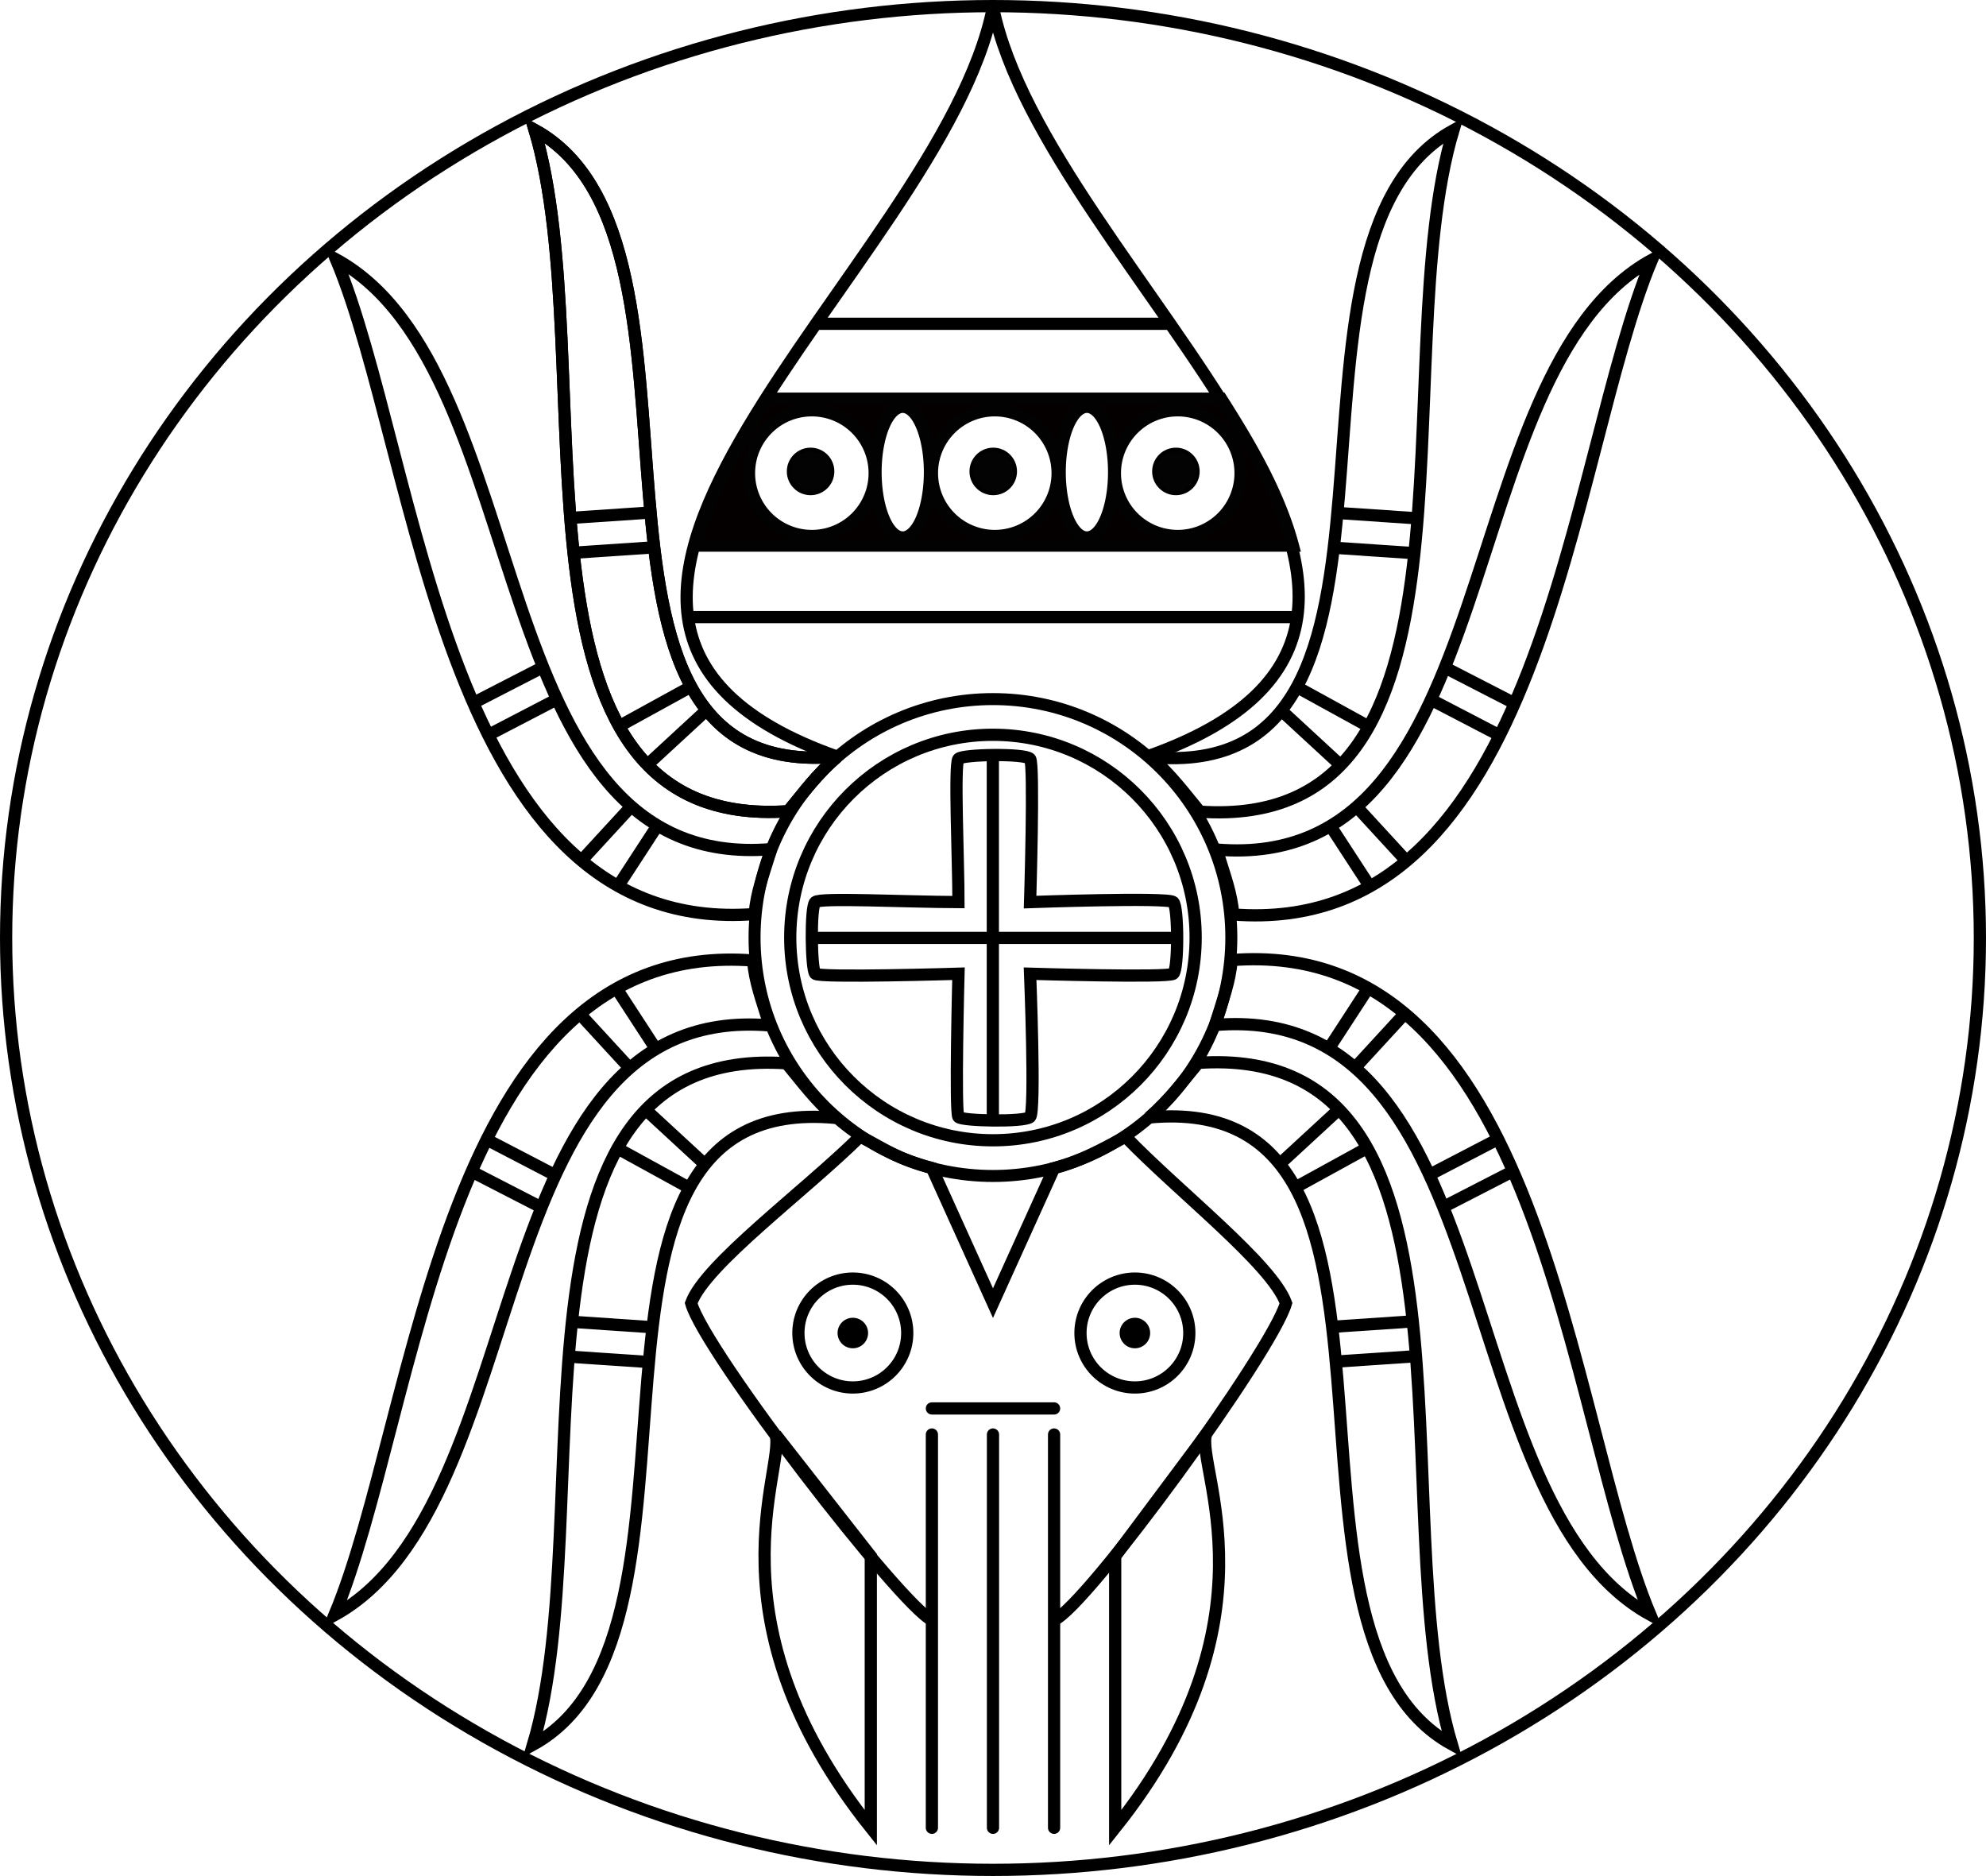 <?xml version="1.0" encoding="UTF-8" standalone="no"?>
<!-- Created with Inkscape (http://www.inkscape.org/) -->

<svg
   xmlns:dc="http://purl.org/dc/elements/1.1/"
   xmlns:cc="http://creativecommons.org/ns#"
   xmlns:rdf="http://www.w3.org/1999/02/22-rdf-syntax-ns#"
   xmlns:svg="http://www.w3.org/2000/svg"
   xmlns="http://www.w3.org/2000/svg"
   xmlns:sodipodi="http://sodipodi.sourceforge.net/DTD/sodipodi-0.dtd"
   xmlns:inkscape="http://www.inkscape.org/namespaces/inkscape"
   width="162.538mm"
   height="153.501mm"
   viewBox="0 0 162.538 153.501"
   version="1.1"
   id="svg8"
   inkscape:version="0.92.1 15371"
   sodipodi:docname="medallion-spider-with-cross.svg">
  <defs
     id="defs2" />
  <sodipodi:namedview
     id="base"
     pagecolor="#ffffff"
     bordercolor="#666666"
     borderopacity="1.0"
     inkscape:pageopacity="0.0"
     inkscape:pageshadow="2"
     inkscape:zoom="1.4142136"
     inkscape:cx="322.64943"
     inkscape:cy="489.64518"
     inkscape:document-units="mm"
     inkscape:current-layer="layer1"
     showgrid="false"
     inkscape:pagecheckerboard="true"
     showguides="true"
     inkscape:guide-bbox="true"
     inkscape:measure-start="311.574,831.786"
     inkscape:measure-end="446.607,832.5"
     inkscape:window-width="3104"
     inkscape:window-height="1770"
     inkscape:window-x="96"
     inkscape:window-y="30"
     inkscape:window-maximized="1"
     fit-margin-top="0"
     fit-margin-left="0"
     fit-margin-right="0"
     fit-margin-bottom="0">
    <sodipodi:guide
       position="81.268,76.751"
       orientation="0,1"
       id="guide4489"
       inkscape:locked="false" />
    <sodipodi:guide
       position="45.019,127.007"
       orientation="0,1"
       id="guide4501"
       inkscape:locked="false" />
    <sodipodi:guide
       position="45.019,121.007"
       orientation="0,1"
       id="guide5"
       inkscape:locked="false" />
    <sodipodi:guide
       position="45.019,109.007"
       orientation="0,1"
       id="guide7"
       inkscape:locked="false" />
    <sodipodi:guide
       position="45.019,103.007"
       orientation="0,1"
       id="guide9"
       inkscape:locked="false" />
    <sodipodi:guide
       position="71.268,140.596"
       orientation="1,0"
       id="guide4490"
       inkscape:locked="false" />
    <sodipodi:guide
       position="76.268,140.596"
       orientation="1,0"
       id="guide12"
       inkscape:locked="false" />
    <sodipodi:guide
       position="81.268,140.596"
       orientation="1,0"
       id="guide11"
       inkscape:locked="false" />
    <sodipodi:guide
       position="86.268,140.596"
       orientation="1,0"
       id="guide13"
       inkscape:locked="false" />
    <sodipodi:guide
       position="91.268,140.596"
       orientation="1,0"
       id="guide15"
       inkscape:locked="false" />
    <sodipodi:guide
       position="58.096,133.197"
       orientation="0,1"
       inkscape:locked="false"
       id="guide4512" />
    <sodipodi:guide
       position="82.396,3.944"
       orientation="0,1"
       id="guide4548"
       inkscape:locked="false" />
    <sodipodi:guide
       position="87.984,131.56"
       orientation="0,1"
       id="guide4601"
       inkscape:locked="false" />
    <sodipodi:guide
       position="85.552,137.22"
       orientation="1,0"
       id="guide4603"
       inkscape:locked="false" />
    <sodipodi:guide
       position="77.016,137.103"
       orientation="1,0"
       id="guide4605"
       inkscape:locked="false" />
  </sodipodi:namedview>
  <g
     inkscape:label="Layer 1"
     inkscape:groupmode="layer"
     id="layer1"
     transform="translate(1.268,-50.507)">
    <circle
       style="fill:none;fill-opacity:1;fill-rule:nonzero;stroke:#000000;stroke-width:0.981;stroke-linecap:round;stroke-linejoin:miter;stroke-miterlimit:4;stroke-dasharray:none;stroke-dashoffset:0;stroke-opacity:1;paint-order:normal"
       id="path4485"
       cx="79.996"
       cy="127.219"
       r="19.51" />
    <path
       style="fill:none;stroke:#000000;stroke-width:1;stroke-linecap:butt;stroke-linejoin:miter;stroke-miterlimit:4;stroke-dasharray:none;stroke-opacity:1"
       d="M 67.253,112.418 C 35,101.067 75.748,72.447 80,51.09 c 4.309,21.347 45,49.977 12.577,61.328"
       id="path4493"
       inkscape:connector-curvature="0"
       sodipodi:nodetypes="ccc" />
    <ellipse
       style="fill:none;fill-opacity:1;fill-rule:nonzero;stroke:#000000;stroke-width:1;stroke-linecap:round;stroke-linejoin:miter;stroke-miterlimit:4;stroke-dasharray:none;stroke-dashoffset:0;stroke-opacity:1;paint-order:normal"
       id="path4497"
       cx="80.001"
       cy="127.257"
       rx="80.769"
       ry="76.25" />
    <path
       style="fill:none;stroke:#000000;stroke-width:1;stroke-linecap:butt;stroke-linejoin:miter;stroke-miterlimit:4;stroke-dasharray:none;stroke-opacity:1"
       d="m 67.253,112.418 c -24.769,2.325 -8.038,-42.086 -24.771,-51.294 5.689,19.093 -3.778,57.44 20.753,55.761 1.303,-1.571 2.318,-2.978 4.018,-4.467"
       id="path4502"
       inkscape:connector-curvature="0"
       sodipodi:nodetypes="cccc" />
    <g
       id="g4561">
      <g
         inkscape:transform-center-y="-34.006954"
         inkscape:transform-center-x="33.253067"
         id="g4514">
        <path
           style="fill:none;stroke:#000000;stroke-width:1;stroke-linecap:butt;stroke-linejoin:miter;stroke-miterlimit:4;stroke-dasharray:none;stroke-opacity:1"
           d="M 51.858,112.949 56.538,108.633"
           id="path4504"
           inkscape:connector-curvature="0"
           sodipodi:nodetypes="cc" />
        <path
           sodipodi:nodetypes="cc"
           inkscape:connector-curvature="0"
           id="path4506"
           d="m 49.639,109.793 5.58,-3.065"
           style="fill:none;stroke:#000000;stroke-width:1;stroke-linecap:butt;stroke-linejoin:miter;stroke-miterlimit:4;stroke-dasharray:none;stroke-opacity:1" />
        <path
           sodipodi:nodetypes="cc"
           inkscape:connector-curvature="0"
           id="path4508"
           d="m 45.797,95.726 6.352,-0.429"
           style="fill:none;stroke:#000000;stroke-width:1;stroke-linecap:butt;stroke-linejoin:miter;stroke-miterlimit:4;stroke-dasharray:none;stroke-opacity:1" />
        <path
           style="fill:none;stroke:#000000;stroke-width:1;stroke-linecap:butt;stroke-linejoin:miter;stroke-miterlimit:4;stroke-dasharray:none;stroke-opacity:1"
           d="m 45.466,92.882 6.352,-0.429"
           id="path4510"
           inkscape:connector-curvature="0"
           sodipodi:nodetypes="cc" />
        <path
           sodipodi:nodetypes="cccc"
           inkscape:connector-curvature="0"
           id="path4514"
           d="m 67.253,112.418 c -24.769,2.325 -8.038,-42.086 -24.771,-51.294 5.689,19.093 -3.778,57.44 20.753,55.761 1.303,-1.571 2.318,-2.978 4.018,-4.467"
           style="fill:none;stroke:#000000;stroke-width:1;stroke-linecap:butt;stroke-linejoin:miter;stroke-miterlimit:4;stroke-dasharray:none;stroke-opacity:1" />
        <path
           style="fill:none;stroke:#000000;stroke-width:1;stroke-linecap:butt;stroke-linejoin:miter;stroke-miterlimit:4;stroke-dasharray:none;stroke-opacity:1"
           d="M 61.849,119.987 C 37.874,121.981 42.963,80.929 26.229,71.722 33.109,88.136 35,127.256 60.494,125.297 c 0.162,-1.802 0.648,-3.011 1.356,-5.311"
           id="path4516"
           inkscape:connector-curvature="0"
           sodipodi:nodetypes="cccc" />
        <path
           sodipodi:nodetypes="cc"
           inkscape:connector-curvature="0"
           id="path4522"
           d="m 49.306,123.026 3.183,-4.889"
           style="fill:none;stroke:#000000;stroke-width:1;stroke-linecap:butt;stroke-linejoin:miter;stroke-miterlimit:4;stroke-dasharray:none;stroke-opacity:1" />
        <path
           style="fill:none;stroke:#000000;stroke-width:1;stroke-linecap:butt;stroke-linejoin:miter;stroke-miterlimit:4;stroke-dasharray:none;stroke-opacity:1"
           d="m 46.374,120.865 3.99,-4.339"
           id="path4524"
           inkscape:connector-curvature="0"
           sodipodi:nodetypes="cc" />
        <path
           style="fill:none;stroke:#000000;stroke-width:1;stroke-linecap:butt;stroke-linejoin:miter;stroke-miterlimit:4;stroke-dasharray:none;stroke-opacity:1"
           d="m 38.736,110.625 5.244,-2.727"
           id="path4526"
           inkscape:connector-curvature="0"
           sodipodi:nodetypes="cc" />
        <path
           sodipodi:nodetypes="cc"
           inkscape:connector-curvature="0"
           id="path4528"
           d="m 37.496,108.012 5.69,-2.926"
           style="fill:none;stroke:#000000;stroke-width:1;stroke-linecap:butt;stroke-linejoin:miter;stroke-miterlimit:4;stroke-dasharray:none;stroke-opacity:1" />
      </g>
      <g
         transform="matrix(-1,0,0,1,160.161,0.035)"
         id="g4537"
         inkscape:transform-center-x="-33.253067"
         inkscape:transform-center-y="-34.006954">
        <path
           sodipodi:nodetypes="cc"
           inkscape:connector-curvature="0"
           id="path4517"
           d="M 51.858,112.949 56.538,108.633"
           style="fill:none;stroke:#000000;stroke-width:1;stroke-linecap:butt;stroke-linejoin:miter;stroke-miterlimit:4;stroke-dasharray:none;stroke-opacity:1" />
        <path
           style="fill:none;stroke:#000000;stroke-width:1;stroke-linecap:butt;stroke-linejoin:miter;stroke-miterlimit:4;stroke-dasharray:none;stroke-opacity:1"
           d="m 49.639,109.793 5.58,-3.065"
           id="path4519"
           inkscape:connector-curvature="0"
           sodipodi:nodetypes="cc" />
        <path
           style="fill:none;stroke:#000000;stroke-width:1;stroke-linecap:butt;stroke-linejoin:miter;stroke-miterlimit:4;stroke-dasharray:none;stroke-opacity:1"
           d="m 45.797,95.726 6.352,-0.429"
           id="path4521"
           inkscape:connector-curvature="0"
           sodipodi:nodetypes="cc" />
        <path
           sodipodi:nodetypes="cc"
           inkscape:connector-curvature="0"
           id="path4523"
           d="m 45.466,92.882 6.352,-0.429"
           style="fill:none;stroke:#000000;stroke-width:1;stroke-linecap:butt;stroke-linejoin:miter;stroke-miterlimit:4;stroke-dasharray:none;stroke-opacity:1" />
        <path
           style="fill:none;stroke:#000000;stroke-width:1;stroke-linecap:butt;stroke-linejoin:miter;stroke-miterlimit:4;stroke-dasharray:none;stroke-opacity:1"
           d="m 67.253,112.418 c -24.769,2.325 -8.038,-42.086 -24.771,-51.294 5.689,19.093 -3.778,57.44 20.753,55.761 1.303,-1.571 2.318,-2.978 4.018,-4.467"
           id="path4525"
           inkscape:connector-curvature="0"
           sodipodi:nodetypes="cccc" />
        <path
           sodipodi:nodetypes="cccc"
           inkscape:connector-curvature="0"
           id="path4527"
           d="M 61.849,119.987 C 37.874,121.981 42.963,80.929 26.229,71.722 33.109,88.136 35,127.256 60.494,125.297 c 0.162,-1.802 0.648,-3.011 1.356,-5.311"
           style="fill:none;stroke:#000000;stroke-width:1;stroke-linecap:butt;stroke-linejoin:miter;stroke-miterlimit:4;stroke-dasharray:none;stroke-opacity:1" />
        <path
           style="fill:none;stroke:#000000;stroke-width:1;stroke-linecap:butt;stroke-linejoin:miter;stroke-miterlimit:4;stroke-dasharray:none;stroke-opacity:1"
           d="m 49.306,123.026 3.183,-4.889"
           id="path4529"
           inkscape:connector-curvature="0"
           sodipodi:nodetypes="cc" />
        <path
           sodipodi:nodetypes="cc"
           inkscape:connector-curvature="0"
           id="path4531"
           d="m 46.374,120.865 3.99,-4.339"
           style="fill:none;stroke:#000000;stroke-width:1;stroke-linecap:butt;stroke-linejoin:miter;stroke-miterlimit:4;stroke-dasharray:none;stroke-opacity:1" />
        <path
           sodipodi:nodetypes="cc"
           inkscape:connector-curvature="0"
           id="path4533"
           d="m 38.736,110.625 5.244,-2.727"
           style="fill:none;stroke:#000000;stroke-width:1;stroke-linecap:butt;stroke-linejoin:miter;stroke-miterlimit:4;stroke-dasharray:none;stroke-opacity:1" />
        <path
           style="fill:none;stroke:#000000;stroke-width:1;stroke-linecap:butt;stroke-linejoin:miter;stroke-miterlimit:4;stroke-dasharray:none;stroke-opacity:1"
           d="m 37.496,108.012 5.69,-2.926"
           id="path4535"
           inkscape:connector-curvature="0"
           sodipodi:nodetypes="cc" />
      </g>
    </g>
    <g
       id="g4607"
       transform="matrix(1,0,0,-1,-0.132,254.396)">
      <g
         id="g4583"
         inkscape:transform-center-x="33.253067"
         inkscape:transform-center-y="-34.006954">
        <path
           sodipodi:nodetypes="cc"
           inkscape:connector-curvature="0"
           id="path4563"
           d="M 51.858,112.949 56.538,108.633"
           style="fill:none;stroke:#000000;stroke-width:1;stroke-linecap:butt;stroke-linejoin:miter;stroke-miterlimit:4;stroke-dasharray:none;stroke-opacity:1" />
        <path
           style="fill:none;stroke:#000000;stroke-width:1;stroke-linecap:butt;stroke-linejoin:miter;stroke-miterlimit:4;stroke-dasharray:none;stroke-opacity:1"
           d="m 49.639,109.793 5.58,-3.065"
           id="path4565"
           inkscape:connector-curvature="0"
           sodipodi:nodetypes="cc" />
        <path
           style="fill:none;stroke:#000000;stroke-width:1;stroke-linecap:butt;stroke-linejoin:miter;stroke-miterlimit:4;stroke-dasharray:none;stroke-opacity:1"
           d="m 45.797,95.726 6.352,-0.429"
           id="path4567"
           inkscape:connector-curvature="0"
           sodipodi:nodetypes="cc" />
        <path
           sodipodi:nodetypes="cc"
           inkscape:connector-curvature="0"
           id="path4569"
           d="m 45.466,92.882 6.352,-0.429"
           style="fill:none;stroke:#000000;stroke-width:1;stroke-linecap:butt;stroke-linejoin:miter;stroke-miterlimit:4;stroke-dasharray:none;stroke-opacity:1" />
        <path
           style="fill:none;stroke:#000000;stroke-width:1;stroke-linecap:butt;stroke-linejoin:miter;stroke-miterlimit:4;stroke-dasharray:none;stroke-opacity:1"
           d="m 67.253,112.418 c -24.769,2.325 -8.038,-42.086 -24.771,-51.294 5.689,19.093 -3.778,57.44 20.753,55.761 1.303,-1.571 2.318,-2.978 4.018,-4.467"
           id="path4571"
           inkscape:connector-curvature="0"
           sodipodi:nodetypes="cccc" />
        <path
           sodipodi:nodetypes="cccc"
           inkscape:connector-curvature="0"
           id="path4573"
           d="M 61.849,119.987 C 37.874,121.981 42.963,80.929 26.229,71.722 33.109,88.136 35,127.256 60.494,125.297 c 0.162,-1.802 0.648,-3.011 1.356,-5.311"
           style="fill:none;stroke:#000000;stroke-width:1;stroke-linecap:butt;stroke-linejoin:miter;stroke-miterlimit:4;stroke-dasharray:none;stroke-opacity:1" />
        <path
           style="fill:none;stroke:#000000;stroke-width:1;stroke-linecap:butt;stroke-linejoin:miter;stroke-miterlimit:4;stroke-dasharray:none;stroke-opacity:1"
           d="m 49.306,123.026 3.183,-4.889"
           id="path4575"
           inkscape:connector-curvature="0"
           sodipodi:nodetypes="cc" />
        <path
           sodipodi:nodetypes="cc"
           inkscape:connector-curvature="0"
           id="path4577"
           d="m 46.374,120.865 3.99,-4.339"
           style="fill:none;stroke:#000000;stroke-width:1;stroke-linecap:butt;stroke-linejoin:miter;stroke-miterlimit:4;stroke-dasharray:none;stroke-opacity:1" />
        <path
           sodipodi:nodetypes="cc"
           inkscape:connector-curvature="0"
           id="path4579"
           d="m 38.736,110.625 5.244,-2.727"
           style="fill:none;stroke:#000000;stroke-width:1;stroke-linecap:butt;stroke-linejoin:miter;stroke-miterlimit:4;stroke-dasharray:none;stroke-opacity:1" />
        <path
           style="fill:none;stroke:#000000;stroke-width:1;stroke-linecap:butt;stroke-linejoin:miter;stroke-miterlimit:4;stroke-dasharray:none;stroke-opacity:1"
           d="m 37.496,108.012 5.69,-2.926"
           id="path4581"
           inkscape:connector-curvature="0"
           sodipodi:nodetypes="cc" />
      </g>
      <g
         inkscape:transform-center-y="-34.006954"
         inkscape:transform-center-x="-33.253067"
         id="g4605"
         transform="matrix(-1,0,0,1,160.161,0.035)">
        <path
           style="fill:none;stroke:#000000;stroke-width:1;stroke-linecap:butt;stroke-linejoin:miter;stroke-miterlimit:4;stroke-dasharray:none;stroke-opacity:1"
           d="M 51.858,112.949 56.538,108.633"
           id="path4585"
           inkscape:connector-curvature="0"
           sodipodi:nodetypes="cc" />
        <path
           sodipodi:nodetypes="cc"
           inkscape:connector-curvature="0"
           id="path4587"
           d="m 49.639,109.793 5.58,-3.065"
           style="fill:none;stroke:#000000;stroke-width:1;stroke-linecap:butt;stroke-linejoin:miter;stroke-miterlimit:4;stroke-dasharray:none;stroke-opacity:1" />
        <path
           sodipodi:nodetypes="cc"
           inkscape:connector-curvature="0"
           id="path4589"
           d="m 45.797,95.726 6.352,-0.429"
           style="fill:none;stroke:#000000;stroke-width:1;stroke-linecap:butt;stroke-linejoin:miter;stroke-miterlimit:4;stroke-dasharray:none;stroke-opacity:1" />
        <path
           style="fill:none;stroke:#000000;stroke-width:1;stroke-linecap:butt;stroke-linejoin:miter;stroke-miterlimit:4;stroke-dasharray:none;stroke-opacity:1"
           d="m 45.466,92.882 6.352,-0.429"
           id="path4591"
           inkscape:connector-curvature="0"
           sodipodi:nodetypes="cc" />
        <path
           sodipodi:nodetypes="cccc"
           inkscape:connector-curvature="0"
           id="path4593"
           d="m 67.253,112.418 c -24.769,2.325 -8.038,-42.086 -24.771,-51.294 5.689,19.093 -3.778,57.44 20.753,55.761 1.303,-1.571 2.318,-2.978 4.018,-4.467"
           style="fill:none;stroke:#000000;stroke-width:1;stroke-linecap:butt;stroke-linejoin:miter;stroke-miterlimit:4;stroke-dasharray:none;stroke-opacity:1" />
        <path
           style="fill:none;stroke:#000000;stroke-width:1;stroke-linecap:butt;stroke-linejoin:miter;stroke-miterlimit:4;stroke-dasharray:none;stroke-opacity:1"
           d="M 61.849,119.987 C 37.874,121.981 42.963,80.929 26.229,71.722 33.109,88.136 35,127.256 60.494,125.297 c 0.162,-1.802 0.648,-3.011 1.356,-5.311"
           id="path4595"
           inkscape:connector-curvature="0"
           sodipodi:nodetypes="cccc" />
        <path
           sodipodi:nodetypes="cc"
           inkscape:connector-curvature="0"
           id="path4597"
           d="m 49.306,123.026 3.183,-4.889"
           style="fill:none;stroke:#000000;stroke-width:1;stroke-linecap:butt;stroke-linejoin:miter;stroke-miterlimit:4;stroke-dasharray:none;stroke-opacity:1" />
        <path
           style="fill:none;stroke:#000000;stroke-width:1;stroke-linecap:butt;stroke-linejoin:miter;stroke-miterlimit:4;stroke-dasharray:none;stroke-opacity:1"
           d="m 46.374,120.865 3.99,-4.339"
           id="path4599"
           inkscape:connector-curvature="0"
           sodipodi:nodetypes="cc" />
        <path
           style="fill:none;stroke:#000000;stroke-width:1;stroke-linecap:butt;stroke-linejoin:miter;stroke-miterlimit:4;stroke-dasharray:none;stroke-opacity:1"
           d="m 38.736,110.625 5.244,-2.727"
           id="path4601"
           inkscape:connector-curvature="0"
           sodipodi:nodetypes="cc" />
        <path
           sodipodi:nodetypes="cc"
           inkscape:connector-curvature="0"
           id="path4603"
           d="m 37.496,108.012 5.69,-2.926"
           style="fill:none;stroke:#000000;stroke-width:1;stroke-linecap:butt;stroke-linejoin:miter;stroke-miterlimit:4;stroke-dasharray:none;stroke-opacity:1" />
      </g>
    </g>
    <path
       style="fill:none;stroke:#000000;stroke-width:1;stroke-linecap:round;stroke-linejoin:miter;stroke-miterlimit:4;stroke-dasharray:none;stroke-opacity:1"
       d="m 75,167.883 v 32.18"
       id="path4546"
       inkscape:connector-curvature="0" />
    <path
       style="fill:none;stroke:#000000;stroke-width:1;stroke-linecap:round;stroke-linejoin:miter;stroke-miterlimit:4;stroke-dasharray:none;stroke-opacity:1"
       d="m 80,167.883 v 32.18"
       id="path4550"
       inkscape:connector-curvature="0" />
    <path
       style="fill:none;stroke:#000000;stroke-width:1;stroke-linecap:round;stroke-linejoin:miter;stroke-miterlimit:4;stroke-dasharray:none;stroke-opacity:1"
       d="m 85,167.883 v 32.18"
       id="path4552"
       inkscape:connector-curvature="0" />
    <g
       id="g4562"
       transform="translate(-6.317,1.687)">
      <ellipse
         ry="4.454"
         rx="4.454"
         cy="157.893"
         cx="74.846"
         id="path4556"
         style="fill:none;fill-opacity:1;fill-rule:nonzero;stroke:#000000;stroke-width:1;stroke-linecap:round;stroke-linejoin:miter;stroke-miterlimit:4;stroke-dasharray:none;stroke-dashoffset:0;stroke-opacity:1;paint-order:normal" />
      <ellipse
         style="fill:#000000;fill-opacity:1;fill-rule:nonzero;stroke:#000000;stroke-width:0.252;stroke-linecap:round;stroke-linejoin:miter;stroke-miterlimit:4;stroke-dasharray:none;stroke-dashoffset:0;stroke-opacity:1;paint-order:normal"
         id="ellipse4558"
         cx="74.846"
         cy="157.893"
         rx="1.123"
         ry="1.123" />
    </g>
    <path
       style="fill:none;stroke:#000000;stroke-width:1;stroke-linecap:butt;stroke-linejoin:miter;stroke-miterlimit:4;stroke-dasharray:none;stroke-opacity:1"
       d="m 75,183.064 c -2.515,-1.144 -18.578,-21.927 -19.702,-25.929 1.139,-3.168 9.219,-9.09 13.828,-13.634 2.041,1.02 2.883,1.775 5.874,2.58 L 80,157.135 85,146.088 c 2.259,-0.605 3.81,-1.487 5.844,-2.571 4.379,4.539 11.979,10.426 13.137,13.618 -1.158,4.002 -16.309,24.794 -18.981,25.929"
       id="path4566"
       inkscape:connector-curvature="0"
       sodipodi:nodetypes="ccccccccc" />
    <g
       transform="translate(16.768,1.687)"
       id="g4572">
      <ellipse
         style="fill:none;fill-opacity:1;fill-rule:nonzero;stroke:#000000;stroke-width:1;stroke-linecap:round;stroke-linejoin:miter;stroke-miterlimit:4;stroke-dasharray:none;stroke-dashoffset:0;stroke-opacity:1;paint-order:normal"
         id="ellipse4568"
         cx="74.846"
         cy="157.893"
         rx="4.454"
         ry="4.454" />
      <ellipse
         ry="1.123"
         rx="1.123"
         cy="157.893"
         cx="74.846"
         id="ellipse4570"
         style="fill:#000000;fill-opacity:1;fill-rule:nonzero;stroke:#000000;stroke-width:0.252;stroke-linecap:round;stroke-linejoin:miter;stroke-miterlimit:4;stroke-dasharray:none;stroke-dashoffset:0;stroke-opacity:1;paint-order:normal" />
    </g>
    <path
       style="fill:none;stroke:#000000;stroke-width:1;stroke-linecap:round;stroke-linejoin:miter;stroke-miterlimit:4;stroke-dasharray:none;stroke-opacity:1"
       d="m 75,165.75 h 10"
       id="path4582"
       inkscape:connector-curvature="0" />
    <path
       style="fill:none;stroke:#000000;stroke-width:1;stroke-linecap:butt;stroke-linejoin:miter;stroke-miterlimit:4;stroke-dasharray:none;stroke-opacity:1"
       d="m 62.207,167.883 c 0.812,2.756 -5.785,15.18 7.793,32.18 v -22.225 z"
       id="path4570"
       inkscape:connector-curvature="0"
       sodipodi:nodetypes="cccc" />
    <path
       sodipodi:nodetypes="cccc"
       inkscape:connector-curvature="0"
       id="path4572"
       d="M 97.429,167.883 C 96.617,170.639 103.578,183.064 90,200.063 v -22.225 z"
       style="fill:none;stroke:#000000;stroke-width:1;stroke-linecap:butt;stroke-linejoin:miter;stroke-miterlimit:4;stroke-dasharray:none;stroke-opacity:1" />
    <path
       style="fill:none;stroke:#000000;stroke-width:1;stroke-linecap:butt;stroke-linejoin:miter;stroke-miterlimit:4;stroke-dasharray:none;stroke-opacity:1"
       d="m 65.452,124.32 c 0.412,-0.379 7.213,-0.017 11.723,0 0.005,-3.173 -0.368,-11.351 0,-11.723 0.368,-0.372 5.447,-0.454 5.861,0 0.351,0.385 0,11.723 0,11.723 0,0 11.305,-0.408 11.723,0 0.417,0.408 0.421,5.519 0,5.861 -0.421,0.343 -11.723,0 -11.723,0 0,0 0.453,11.293 0,11.723 -0.453,0.429 -5.562,0.328 -5.861,0 -0.299,-0.328 0,-11.723 0,-11.723 0,0 -11.386,0.349 -11.723,0 -0.337,-0.349 -0.412,-5.482 0,-5.861 z"
       id="path4485-3"
       inkscape:connector-curvature="0"
       sodipodi:nodetypes="zczsczzczzczz" />
    <path
       style="fill:none;stroke:#000000;stroke-width:1;stroke-linecap:butt;stroke-linejoin:miter;stroke-miterlimit:4;stroke-dasharray:none;stroke-opacity:1"
       d="M 79.988,112.453 V 141.964"
       id="path4496"
       inkscape:connector-curvature="0"
       sodipodi:nodetypes="cc" />
    <path
       style="fill:none;stroke:#000000;stroke-width:1;stroke-linecap:butt;stroke-linejoin:miter;stroke-miterlimit:4;stroke-dasharray:none;stroke-opacity:1"
       d="M 65.375,127.25 H 94.914"
       id="path4498"
       inkscape:connector-curvature="0"
       sodipodi:nodetypes="cc" />
    <circle
       r="16.59"
       cy="127.219"
       cx="79.996"
       id="circle4576"
       style="fill:none;fill-opacity:1;fill-rule:nonzero;stroke:#000000;stroke-width:1;stroke-linecap:round;stroke-linejoin:miter;stroke-miterlimit:4;stroke-dasharray:none;stroke-dashoffset:0;stroke-opacity:1;paint-order:normal" />
    <path
       style="fill:none;stroke:#000000;stroke-width:1;stroke-linecap:butt;stroke-linejoin:miter;stroke-miterlimit:4;stroke-dasharray:none;stroke-opacity:1"
       d="M 55.144,101 H 104.91"
       id="path4568"
       inkscape:connector-curvature="0" />
    <path
       style="fill:none;stroke:#000000;stroke-width:1;stroke-linecap:butt;stroke-linejoin:miter;stroke-miterlimit:4;stroke-dasharray:none;stroke-opacity:1"
       d="m 65.434,77 h 28.952"
       id="path4574"
       inkscape:connector-curvature="0" />
    <path
       style="fill:#050000;fill-opacity:1;stroke:#020202;stroke-width:3.78;stroke-linecap:butt;stroke-linejoin:miter;stroke-miterlimit:4;stroke-dasharray:none;stroke-opacity:1"
       d="m 232.207,313.701 c -6.261,9.858 -18.355,30.045 -22.197,45.354 h 184.512 c -4.645,-17.406 -14.871,-33.815 -22.174,-45.354 z m 41.809,2.5 a 8.407,20.177 0 0 1 8.408,20.178 8.407,20.177 0 0 1 -8.408,20.176 8.407,20.177 0 0 1 -8.406,-20.176 8.407,20.177 0 0 1 8.406,-20.178 z m 56.875,0 a 8.407,20.177 0 0 1 8.408,20.178 8.407,20.177 0 0 1 -8.408,20.176 8.407,20.177 0 0 1 -8.406,-20.176 8.407,20.177 0 0 1 8.406,-20.178 z m -84.949,1.072 a 19.41,19.41 0 0 1 19.41,19.408 19.41,19.41 0 0 1 -19.41,19.41 19.41,19.41 0 0 1 -19.41,-19.41 19.41,19.41 0 0 1 19.41,-19.408 z m 56.5,0 a 19.41,19.41 0 0 1 19.41,19.408 19.41,19.41 0 0 1 -19.41,19.41 19.41,19.41 0 0 1 -19.41,-19.41 19.41,19.41 0 0 1 19.41,-19.408 z m 56.5,0 a 19.41,19.41 0 0 1 19.41,19.408 19.41,19.41 0 0 1 -19.41,19.41 19.41,19.41 0 0 1 -19.41,-19.41 19.41,19.41 0 0 1 19.41,-19.408 z"
       transform="scale(0.265)"
       id="path4576"
       inkscape:connector-curvature="0" />
    <circle
       r="1.789"
       cy="89.081"
       cx="80.021"
       id="circle4567"
       style="fill:#030303;fill-opacity:1;fill-rule:nonzero;stroke:#000000;stroke-width:0.312;stroke-linecap:round;stroke-linejoin:miter;stroke-miterlimit:4;stroke-dasharray:none;stroke-dashoffset:0;stroke-opacity:1;paint-order:normal" />
    <circle
       style="fill:#030303;fill-opacity:1;fill-rule:nonzero;stroke:#000000;stroke-width:0.312;stroke-linecap:round;stroke-linejoin:miter;stroke-miterlimit:4;stroke-dasharray:none;stroke-dashoffset:0;stroke-opacity:1;paint-order:normal"
       id="circle4575"
       cx="65.072"
       cy="89.081"
       r="1.789" />
    <circle
       style="fill:#030303;fill-opacity:1;fill-rule:nonzero;stroke:#000000;stroke-width:0.312;stroke-linecap:round;stroke-linejoin:miter;stroke-miterlimit:4;stroke-dasharray:none;stroke-dashoffset:0;stroke-opacity:1;paint-order:normal"
       id="circle4581"
       cx="94.97"
       cy="89.081"
       r="1.789" />
  </g>
</svg>
